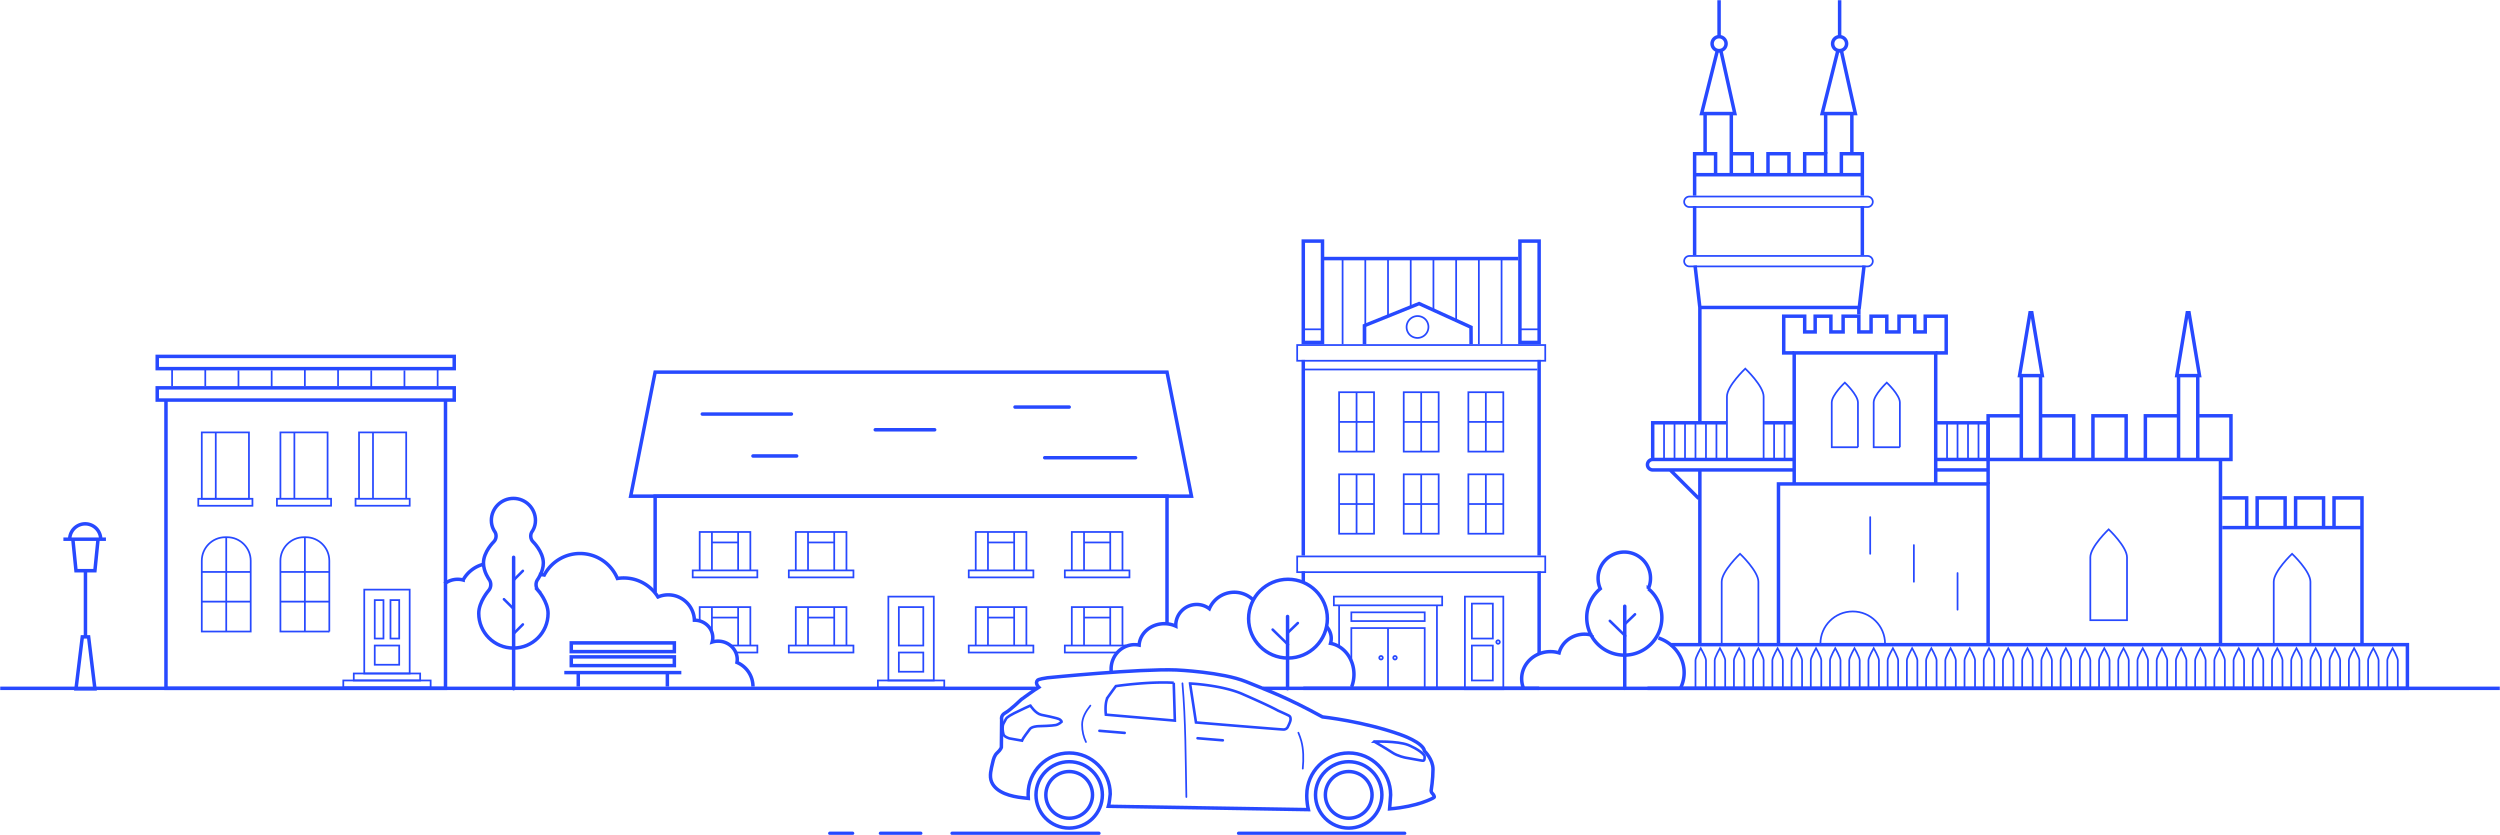 <svg xmlns="http://www.w3.org/2000/svg" xmlns:xlink="http://www.w3.org/1999/xlink" width="1431" height="478" viewBox="0 0 1431 478"><defs><path id="a" d="M0 478h1431V0H0z"/></defs><g fill="none" fill-rule="evenodd"><path stroke="#2749FF" d="M98.5 211v10m17 64.5h27v-38h-27zm28 76h-28V321c0-7.456 6.044-13.5 13.5-13.5h1c7.456 0 13.5 6.044 13.5 13.5v40.5z"/><path stroke="#2749FF" stroke-width="2" d="M39.894 308.63a8.88 8.88 0 0 1 17.759 0m-21.366 0h24.349m-18.939.001l1.804 18.036h10.821l1.804-18.036m-7.214 18.036v37.875m-5.411 29.76l3.607-29.76h3.607l3.608 29.76z"/><mask id="b" fill="#fff"><use xlink:href="#a"/></mask><path stroke="#2749FF" mask="url(#b)" d="M196.5 393.5h50v-4h-50zm-67-86v54m-14-34.122h28"/><path stroke="#2749FF" stroke-width="2" mask="url(#b)" d="M90 211h170v-7H90z"/><path stroke="#2749FF" mask="url(#b)" d="M113.5 289.5h31v-4h-31z"/><path stroke="#2749FF" stroke-width="2" mask="url(#b)" d="M956 369h422v25H943"/><path stroke="#2749FF" d="M970.5 393.938V377.98c0-1.651 3-6.98 3-6.98s3 5.329 3 6.98V394m5-.063v-15.956c0-1.651 3-6.98 3-6.98s3 5.329 3 6.98V394" mask="url(#b)"/><path stroke="#2749FF" stroke-width="2" d="M1027 269h-81c-1.65 0-3-1.35-3-3s1.35-3 3-3h81m-54 6v100m-17-100l16.375 16.375M1018 369v-92h120v92" mask="url(#b)"/><path stroke="#2749FF" stroke-linecap="round" d="M1070.5 296v21m25-5v21m25-5v21" mask="url(#b)"/><path stroke="#2749FF" stroke-width="2" mask="url(#b)" d="M1027 277v-75h81v75"/><path stroke="#2749FF" d="M992.5 393.938V377.98c0-1.651 3-6.98 3-6.98s3 5.329 3 6.98V394m5-.063v-15.956c0-1.651 3-6.98 3-6.98s3 5.329 3 6.98V394m5-.063v-15.956c0-1.651 3-6.98 3-6.98s3 5.329 3 6.98V394m5-.063v-15.956c0-1.651 3-6.98 3-6.98s3 5.329 3 6.98V394m5-.063v-15.956c0-1.651 3-6.98 3-6.98s3 5.329 3 6.98V394m5-.063v-15.956c0-1.651 3-6.98 3-6.98s3 5.329 3 6.98V394m5-.063v-15.956c0-1.651 3-6.98 3-6.98s3 5.329 3 6.98V394m5-.063v-15.956c0-1.651 3-6.98 3-6.98s3 5.329 3 6.98V394m5-.063v-15.956c0-1.651 3-6.98 3-6.98s3 5.329 3 6.98V394m5-.063v-15.956c0-1.651 3-6.98 3-6.98s3 5.329 3 6.98V394m5-.063v-15.956c0-1.651 3-6.98 3-6.98s3 5.329 3 6.98V394m5-.063v-15.956c0-1.651 3-6.98 3-6.98s3 5.329 3 6.98V394m-113-25v-36c0-6.075-10.5-16-10.5-16s-10.5 9.925-10.5 16v36" mask="url(#b)"/><path stroke="#2749FF" stroke-width="2" mask="url(#b)" d="M946 263v-21h42"/><path stroke="#2749FF" d="M1009.5 263v-36c0-6.075-10.5-16-10.5-16s-10.5 9.925-10.5 16v36m90.5 105.5c0-10.217-8.283-18.5-18.5-18.5s-18.5 8.283-18.5 18.5m82.5 25.438V377.98c0-1.651 3-6.98 3-6.98s3 5.329 3 6.98V394m5-.063v-15.956c0-1.651 3-6.98 3-6.98s3 5.329 3 6.98V394m5-.063v-15.956c0-1.651 3-6.98 3-6.98s3 5.329 3 6.98V394m5-.063v-15.956c0-1.651 3-6.98 3-6.98s3 5.329 3 6.98V394m5-.063v-15.956c0-1.651 3-6.98 3-6.98s3 5.329 3 6.98V394m5-.063v-15.956c0-1.651 3-6.98 3-6.98s3 5.329 3 6.98V394m5-.063v-15.956c0-1.651 3-6.98 3-6.98s3 5.329 3 6.98V394m5-.063v-15.956c0-1.651 3-6.98 3-6.98s3 5.329 3 6.98V394m5-.063v-15.956c0-1.651 3-6.98 3-6.98s3 5.329 3 6.98V394m5-.063v-15.956c0-1.651 3-6.98 3-6.98s3 5.329 3 6.98V394m5-.063v-15.956c0-1.651 3-6.98 3-6.98s3 5.329 3 6.98V394m5-.063v-15.956c0-1.651 3-6.98 3-6.98s3 5.329 3 6.98V394m5-.063v-15.956c0-1.651 3-6.98 3-6.98s3 5.329 3 6.98V394m5-.063v-15.956c0-1.651 3-6.98 3-6.98s3 5.329 3 6.98V394m5-.063v-15.956c0-1.651 3-6.98 3-6.98s3 5.329 3 6.98V394m5-.063v-15.956c0-1.651 3-6.98 3-6.98s3 5.329 3 6.98V394m5-.063v-15.956c0-1.651 3-6.98 3-6.98s3 5.329 3 6.98V394m5-.063v-15.956c0-1.651 3-6.98 3-6.98s3 5.329 3 6.98V394m5-.063v-15.956c0-1.651 3-6.98 3-6.98s3 5.329 3 6.98V394m5-.063v-15.956c0-1.651 3-6.98 3-6.98s3 5.329 3 6.98V394m5-.063v-15.956c0-1.651 3-6.98 3-6.98s3 5.329 3 6.98V394m5-.063v-15.956c0-1.651 3-6.98 3-6.98s3 5.329 3 6.98V394m5-.063v-15.956c0-1.651 3-6.98 3-6.98s3 5.329 3 6.98V394m-420-152v21m6-21v21m6-21v21m6-21v21m6-21v21m6-21v21m33-21v21m6-21v21m93-21v21m6-21v21m6-21v21m6-21v21m-69-7v-25.615c0-4.323-7.5-11.385-7.5-11.385s-7.5 7.062-7.5 11.385V256h15zm24 0v-25.615c0-4.323-7.5-11.385-7.5-11.385s-7.5 7.062-7.5 11.385V256h15zm235 113v-36c0-6.075-10.5-16-10.5-16s-10.5 9.925-10.5 16v36" mask="url(#b)"/><path stroke="#2749FF" stroke-width="2" mask="url(#b)" d="M1156 215l6-36h1l6 36zm1 48v-48h11v48m78-48l6-36h1l6 36zm1 48v-48h11v48m-120 0v-25h19m11 0h19v25m11 0v-25h19v25m11 0v-25h19"/><path stroke="#2749FF" stroke-width="2" mask="url(#b)" d="M1138 263h139v-25h-19"/><path stroke="#2749FF" d="M1069 152.5H967c-1.65 0-3-1.35-3-3s1.35-3 3-3h102c1.65 0 3 1.35 3 3s-1.35 3-3 3zm0-34H967c-1.65 0-3-1.35-3-3s1.35-3 3-3h102c1.65 0 3 1.35 3 3s-1.35 3-3 3z" mask="url(#b)"/><path stroke="#2749FF" stroke-width="2" mask="url(#b)" d="M970.25 152l2.75 24h91.25l2.75-24m-94 24v66m91-66v4"/><path stroke="#2749FF" d="M1217.5 355v-36c0-6.075-10.5-16-10.5-16s-10.5 9.925-10.5 16v36h21z" mask="url(#b)"/><path stroke="#2749FF" stroke-width="2" d="M1108 242h30m-30 21h30m-30 6h30M970 100V88h12v12m9 0V88h12v12m9 0V88h12v12m9 0V88h12v12m9 0V88h12v12m-96 12v-12h96v12m-92-47l9-36h2l8 36zm2 23V65h15v23m281 214h80v67m-16-67v-17h16v17m-38 0v-17h16v17m-38 0v-17h16v17m-36-17h14v17" mask="url(#b)"/><path stroke="#2749FF" stroke-width="2" d="M984 0v21m4 4a4 4 0 1 1-8 0 4 4 0 0 1 8 0zm55 40l9-36h2l8 36zm2 23V65h15v23" mask="url(#b)"/><path stroke="#2749FF" stroke-width="2" d="M1053 0v21m4 4a4 4 0 1 1-8 0 4 4 0 0 1 8 0zm-30 177h-6v-21h12v9h6v-9h9v9h7v-9h9v9h7v-9h9v9h7v-9h9v9h6v-9h12v21h-6M881 327v47.5m0 19.5H746m0-60.333V327" mask="url(#b)"/><path stroke="#2749FF" d="M822.5 346.5v48m-56-25v-23m0-41h20v-34h-20zm72 89h22v-53h-22zm-96-67h142v-9h-142zm34-56.5v34.5m10-17h-20m74 17h20v-34h-20zm10-34.5v34.5m10-17h-20m-37 17h20v-34h-20zm10-34.5v34.5m10-17h-20m-37-30h20v-34h-20zm10-34.5v34.5m10-17h-20m74 17h20v-34h-20zm10-34.5v34.5m10-17h-20m-37 17h20v-34h-20zm10-34.5v34.5m10-17h-20" mask="url(#b)"/><path stroke="#2749FF" stroke-width="2" d="M746 318V206m135 0v112" mask="url(#b)"/><path stroke="#2749FF" d="M746 211.5h134m-137.5-5h142v-9h-142z" mask="url(#b)"/><path stroke="#2749FF" stroke-width="2" mask="url(#b)" d="M746 196h11v-58h-11z"/><path stroke="#2749FF" d="M746 188.5h11" mask="url(#b)"/><path stroke="#2749FF" stroke-width="2" mask="url(#b)" d="M870 196h11v-58h-11z"/><path stroke="#2749FF" d="M870 188.5h11m-38.5 177h12v-20h-12zm-74-217.5v49m13-49v49m13-49v33m13-33v28m13-28v30m13-30v36m13-36v49m13-49v49" mask="url(#b)"/><path stroke="#2749FF" stroke-width="2" mask="url(#b)" d="M781 197v-10.604l31.291-12.625L842 187.298l.05 9.702"/><path stroke="#2749FF" d="M815.837 182.727a6.291 6.291 0 0 1-8.896 8.897 6.291 6.291 0 0 1 8.896-8.897zM842.5 389.5h12v-20h-12zm16-22a1 1 0 1 1-2 0 1 1 0 0 1 2 0zm-85 10.251V359.5h42v34m-52-47h62v-5h-62z" mask="url(#b)"/><path stroke="#2749FF" d="M791.5 376.5a1 1 0 1 1-2 0 1 1 0 0 1 2 0zm8 0a1 1 0 1 1-2 0 1 1 0 0 1 2 0zm-26-21h42v-5h-42z" mask="url(#b)"/><path stroke="#2749FF" stroke-width="2" d="M1431 394H723m-129 0H0m276.91-71.049c-5.093 1.218-9.362 4.561-11.82 9.038a12.4 12.4 0 0 0-3.09-.403c-2.844 0-5.461.96-7.55 2.57m53.996-5.322c1.058 0 2.09.107 3.09.309 3.891-7.322 11.594-12.309 20.464-12.309 9.645 0 17.911 5.896 21.397 14.28a23.378 23.378 0 0 1 3.603-.28c8.541 0 15.998 4.626 20.014 11.506" mask="url(#b)"/><path stroke="#2749FF" mask="url(#b)" d="M508.5 389.5h26v-48h-26z"/><path stroke="#2749FF" mask="url(#b)" d="M514.5 369.5h14v-22h-14zm-12 24h38v-4h-38z"/><path stroke="#2749FF" stroke-width="2" d="M431 393c0-6.211-3.774-11.539-9.154-13.818.092-.549.154-1.108.154-1.682 0-5.799-4.925-10.5-11-10.5a11.46 11.46 0 0 0-3.343.497c.216-.8.343-1.634.343-2.497 0-5.523-4.701-10-10.525-9.999-.266-8.052-6.859-14.501-14.975-14.501-2.333 0-4.541.532-6.509 1.482M375 339v-55h293v72.667" mask="url(#b)"/><path stroke="#2749FF" mask="url(#b)" d="M514.5 384.5h14v-11h-14z"/><path stroke="#2749FF" stroke-width="2" mask="url(#b)" d="M682 284H361l14-71h293z"/><path stroke="#2749FF" mask="url(#b)" d="M640.001 373.5H609.5v-4h35m-31 0h7v-22h-7zm7-16h15v-6h-15zm15 16h7v-22h-7zm-26-39h37v-4h-37zm4-4h7v-22h-7zm7-16h15v-6h-15zm15 16h7v-22h-7zm-81 47h37v-4h-37zm4-4h7v-22h-7zm7-16h15v-6h-15zm15 16h7v-22h-7zm-26-39h37v-4h-37zm4-4h7v-22h-7zm7-16h15v-6h-15zm15 16h7v-22h-7zm-129 47h37v-4h-37zm4-4h7v-22h-7zm7-16h15v-6h-15zm15 16h7v-22h-7zm-26-39h37v-4h-37zm4-4h7v-22h-7zm7-16h15v-6h-15zm15 16h7v-22h-7zm-59 43h15v4h-12.167M400.5 355.335V347.5h7v14m0-8h15v-6h-15zm15 16h7v-22h-7zm-26-39h37v-4h-37zm4-4h7v-22h-7zm7-16h15v-6h-15zm15 16h7v-22h-7z"/><path stroke="#2749FF" stroke-linecap="round" stroke-width="2" d="M402 237h51m-22 24h25m45-15h34m63 16h52m-69-29h31" mask="url(#b)"/><path stroke="#2749FF" stroke-width="2" d="M796 455c0-13.2-10.8-24-24-24s-24 10.8-24 24c0 0-.175 3.858.912 8.429l-114.435-1.91c.476-1.483 1.023-7.019 1.023-7.019 0-12.925-10.575-23.5-23.5-23.5s-23.5 10.575-23.5 23.5l.1 2.5-3.309-.368c-6.171-.686-14.913-2.672-17.652-8.933-1.535-3.508-.225-7.687.555-11.163.449-1.994 1.01-4.17 2.589-5.59 2.124-1.912 2.397-3.185 2.397-3.185l.151-15.923s-.637-2.336 2.123-3.822c2.76-1.487 9.129-7.643 9.129-7.643s8.493-6.157 9.979-7.007c0 0-2.335-2.335-.637-4.034 0 0 .425-.637 5.626-1.38 0 0 52.866-5.307 73.885-4.458 0 0 26.22 1.168 39.808 6.688 13.588 5.52 23.567 9.13 43.736 20.17 0 0 23.566 2.547 44.798 10.19 0 0 12.951 4.459 13.588 9.342 0 0 4.883 4.671 4.883 10.403 0 5.733-1.062 12.315-1.062 12.315s0 .848.637 1.485c.637.638 1.487 1.911 1.062 2.336-.425.425-9.342 5.307-25.478 6.582L796 455z" mask="url(#b)"/><path stroke="#2749FF" stroke-linecap="round" stroke-width="1.5" d="M681.185 391.243s18.896.85 30.785 6.37c0 0 14.225 6.156 19.533 9.13 0 0 5.732 2.547 6.37 2.971.636.425.848.85.848 2.124 0 1.273-1.698 4.458-1.698 4.458s-.637 1.274-2.336 1.274c-1.698 0-50.105-4.034-50.105-4.034l-3.397-22.293zm18.739 32.51c-5.437-.445-10.601-.873-14.431-1.19m-41.743-3.055c-5.437-.447-10.6-.874-14.43-1.191m42.523-27.499l.637 21.656-39.49-3.397s-.849-7.219 1.274-10.19a716.27 716.27 0 0 1 4.458-6.158s18.472-2.76 33.121-1.91z" mask="url(#b)"/><path stroke="#2749FF" stroke-linecap="round" d="M624.132 403.889c-2.668 3.349-4.73 6.954-4.73 10.922 0 3.806.84 7.01 2.202 9.907m121.586-5.325c.634 1.528 1.21 3.077 1.653 4.676 1.289 4.67 1.399 10.25.864 15.9" mask="url(#b)"/><path stroke="#2749FF" stroke-linecap="round" stroke-width="2" d="M598.637 455c0 7.38 5.983 13.362 13.363 13.362s13.363-5.982 13.363-13.362-5.983-13.362-13.363-13.362-13.363 5.982-13.363 13.362z" mask="url(#b)"/><path stroke="#2749FF" stroke-linecap="round" stroke-width="2" d="M593 455c0 10.493 8.506 19 19 19s19-8.507 19-19-8.506-19-19-19-19 8.507-19 19z" mask="url(#b)"/><path stroke="#2749FF" stroke-linecap="round" stroke-width="1.5" d="M589.785 403.876s2.972 4.671 6.37 5.308c0 0 9.447 1.804 10.51 2.654 1.06.849 1.06 1.273 1.06 1.273s-1.486 1.487-3.397 1.911c-1.91.424-9.129.637-9.766.637-.637 0-4.034.212-5.095 1.698-1.062 1.487-3.822 4.883-4.459 6.582l-7.219-1.274s-2.972-.849-3.397-2.335c-.424-1.486-.849-4.459 0-6.157.85-1.698 1.487-2.76 1.487-2.76s.424-1.061 4.671-3.184c4.246-2.124 9.235-4.353 9.235-4.353zm196.813 20.594s13.163-.425 19.32 1.91c0 0 7.325 2.867 9.448 6.264 0 0 .212.638 0 1.91-.212 1.274-1.061.85-2.548.638-1.486-.212-8.28-1.487-8.28-1.487s-4.46-.848-7.643-2.971c-3.185-2.123-10.297-6.264-10.297-6.264z" mask="url(#b)"/><path stroke="#2749FF" stroke-linecap="round" d="M676.832 391.137c1.885 21.776 1.797 43.274 2.244 65.073" mask="url(#b)"/><path stroke="#2749FF" stroke-linecap="round" stroke-width="2" d="M709 477h95m-259 0h84m-125 0h23m-52 0h13m270.637-22c0 7.38 5.983 13.362 13.363 13.362s13.363-5.982 13.363-13.362-5.983-13.362-13.363-13.362-13.363 5.982-13.363 13.362z" mask="url(#b)"/><path stroke="#2749FF" stroke-linecap="round" stroke-width="2" d="M753 455c0 10.493 8.506 19 19 19s19-8.507 19-19-8.506-19-19-19-19 8.507-19 19z" mask="url(#b)"/><path stroke="#2749FF" stroke-width="2" d="M773.662 393.216A19.874 19.874 0 0 0 775 386c0-8.941-5.8-16.34-13.397-17.741.251-.88.397-1.802.397-2.76 0-2.613-1-5.004-2.656-6.842m-41.882-15.113A15.445 15.445 0 0 0 706.5 339c-6.41 0-11.91 3.89-14.269 9.44a11.93 11.93 0 0 0-7.23-2.44c-6.629 0-12 5.373-12 12 0 .135.014.266.02.4a15.787 15.787 0 0 0-6.52-1.4c-7.729 0-14.027 5.425-14.459 12.256A13.17 13.17 0 0 0 649.5 369c-7.456 0-13.5 6.268-13.5 14 0 .504.025 1.002.075 1.492m325.962 9.192A20.12 20.12 0 0 0 964 385c0-9.165-6.15-16.958-14.726-19.825m-38.004-1.591A15.981 15.981 0 0 0 907 363c-7.067 0-12.976 4.566-14.566 10.707A17.442 17.442 0 0 0 887.5 373c-9.112 0-16.5 6.939-16.5 15.5 0 2.092.442 4.087 1.241 5.908" mask="url(#b)"/><path stroke="#2749FF" stroke-width="2" d="M943.503 336.98a14.94 14.94 0 0 0 1.247-5.98c0-8.284-6.716-15-15-15-8.285 0-15 6.716-15 15 0 2.127.448 4.147 1.246 5.98-4.732 3.943-7.746 9.878-7.746 16.52 0 11.875 9.626 21.5 21.5 21.5s21.5-9.625 21.5-21.5c0-6.642-3.015-12.577-7.747-16.52zM323 385h67m-59 0v8m51-8v8m-55-12h59v-5h-59zm0-8h59v-5h-59z" mask="url(#b)"/><path stroke="#2749FF" mask="url(#b)" d="M208.5 385.5h26v-48h-26z"/><path stroke="#2749FF" mask="url(#b)" d="M214.5 365.5h5v-22h-5zm-12 24h38v-4h-38zm12-9h14v-11h-14z"/><path stroke="#2749FF" stroke-width="2" mask="url(#b)" d="M90 229h170v-7H90zm5 165h160V229H95z"/><path stroke="#2749FF" d="M117.5 211v10m19-9v10m19-10v10m19-11v10m19-10v10m19-9v10m19-10v10m19-11v10m-27 144.5h5v-22h-5zm-63-80h27v-38h-27zm-2 4h31v-4h-31zm47-4h27v-38h-27zm-2 4h31v-4h-31zm-88 54.878h28m45 17.122h-28V321c0-7.456 6.044-13.5 13.5-13.5h1c7.456 0 13.5 6.044 13.5 13.5v40.5zm-14-54v54m-14-34.122h28m-28 17h28" mask="url(#b)"/><path stroke="#2749FF" stroke-width="2" d="M970 146v-28m96 0v28m205 223V263M757 148h112M714.696 354.123c0-12.451 10.094-22.545 22.545-22.545 12.452 0 22.545 10.094 22.545 22.545 0 12.452-10.093 22.546-22.545 22.546-12.45 0-22.545-10.094-22.545-22.546" mask="url(#b)"/><path stroke="#2749FF" stroke-linecap="round" stroke-width="1.5" d="M742.877 356.629l-5.845 5.636m-8.558-1.88l8.768 8.56m198.635-17.316l-5.845 5.636m-8.558-1.88l8.768 8.56" mask="url(#b)"/><path stroke="#2749FF" stroke-linecap="round" stroke-width="2" d="M737 352.871v41.332M294 319v75.203M930 347v47" mask="url(#b)"/><path stroke="#2749FF" d="M794.5 359.5V394" mask="url(#b)"/><path stroke="#2749FF" stroke-width="2" d="M1009.75 242h18m110.25 0v35" mask="url(#b)"/><path stroke="#2749FF" d="M168.5 247.5v38m45-38v38m-90-38v38" mask="url(#b)"/><path stroke="#2749FF" stroke-width="2" d="M308.003 337.946c-1.453-1.652-1.572-4.452-.266-6.222 0 0 3.271-4.43 3.271-9.468 0-6.414-5.88-12.14-5.88-12.14-1.576-1.536-1.788-4.234-.47-5.996 0 0 1.842-2.465 1.842-6.213 0-6.973-5.653-12.625-12.626-12.625s-12.625 5.652-12.625 12.625c0 3.748 1.842 6.213 1.842 6.213 1.317 1.762 1.105 4.46-.47 5.995 0 0-5.88 5.727-5.88 12.141 0 5.037 3.27 9.468 3.27 9.468 1.307 1.77 1.187 4.57-.266 6.222 0 0-5.71 6.493-5.71 13.167 0 10.957 8.882 19.84 19.84 19.84 10.957 0 19.84-8.883 19.84-19.84 0-6.674-5.712-13.167-5.712-13.167z" mask="url(#b)"/><path stroke="#2749FF" stroke-linecap="round" stroke-width="1.5" d="M293.875 362.837l5.41-5.411m-5.41-25.25l5.41-5.411m-5.41 21.643l-5.411-5.41" mask="url(#b)"/></g></svg>